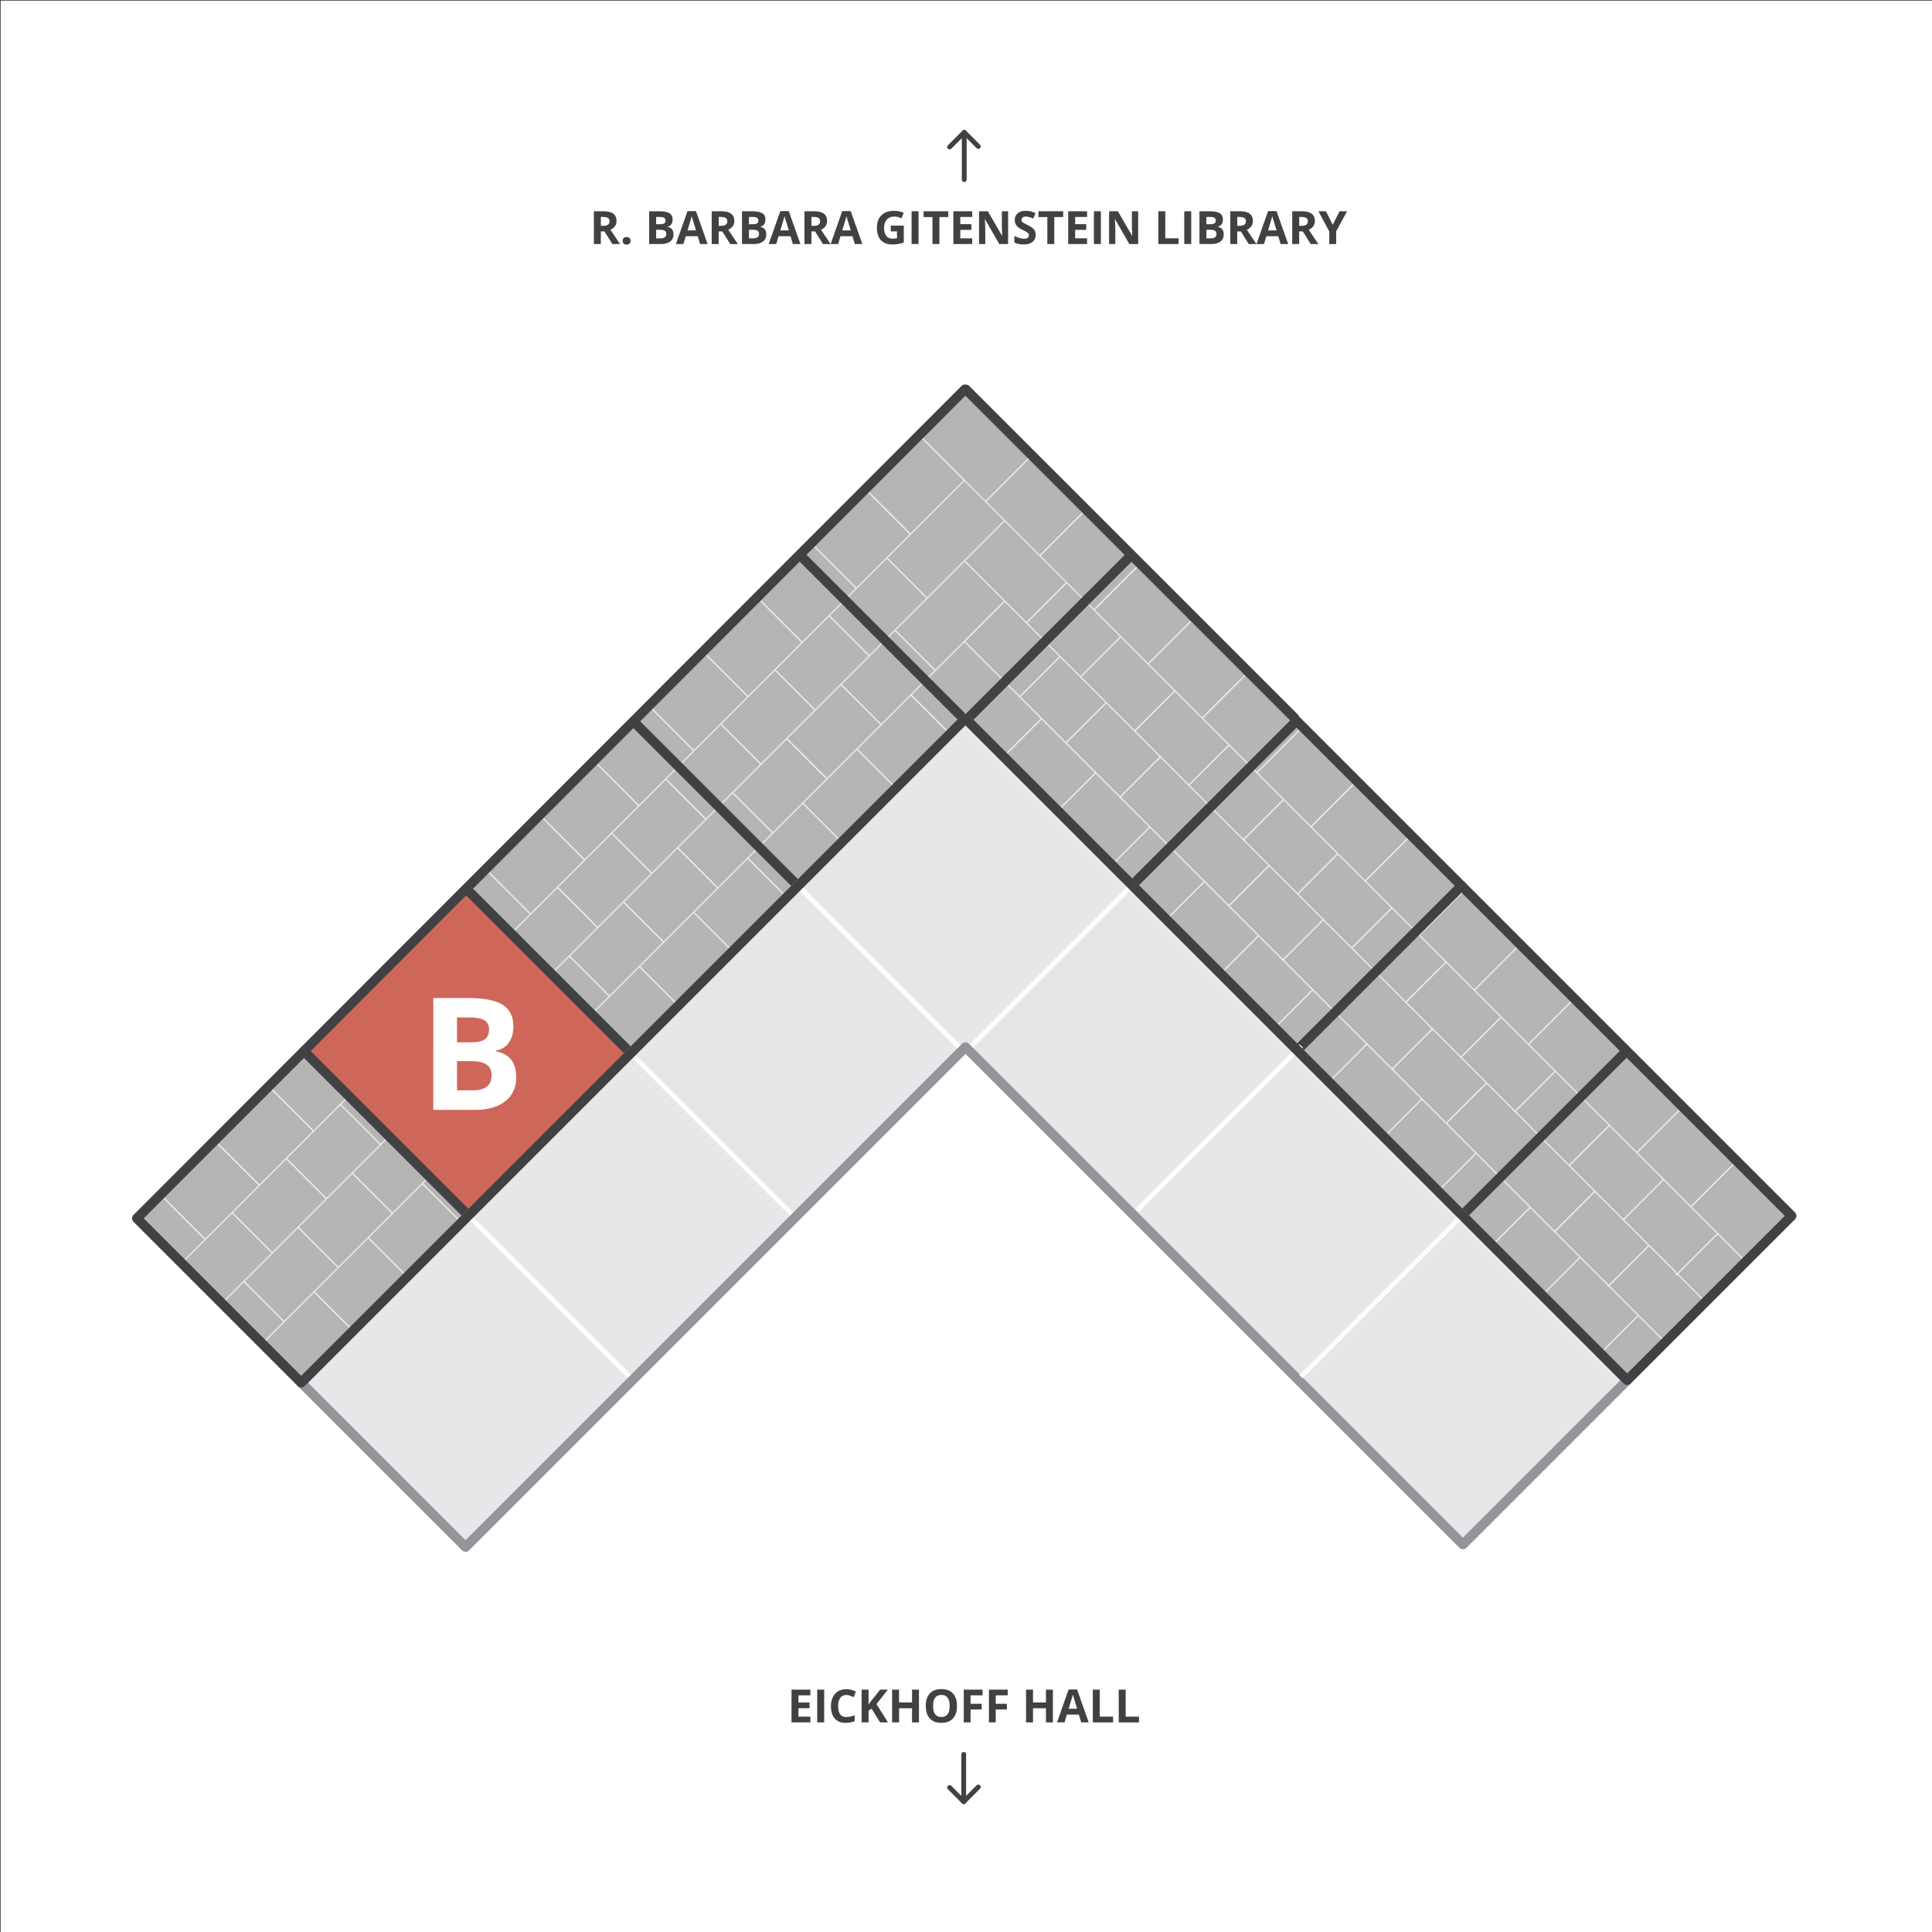 <?xml version="1.0" encoding="utf-8"?>
<!-- Generator: Adobe Illustrator 24.0.0, SVG Export Plug-In . SVG Version: 6.00 Build 0)  -->
<svg version="1.1" xmlns="http://www.w3.org/2000/svg" xmlns:xlink="http://www.w3.org/1999/xlink" x="0px" y="0px"
	 viewBox="0 0 799.92 799.92" style="enable-background:new 0 0 799.92 799.92;" xml:space="preserve">
<rect x="0" y="0" width="799.92" height="799.92" fill="#333333" stroke="none"/>
<style type="text/css">
	.st0{fill:#CCCCCB;stroke:#414042;stroke-width:4;stroke-linecap:round;stroke-linejoin:round;stroke-miterlimit:10;}
	.st1{fill:#F2F2F3;stroke:#414042;stroke-width:4;stroke-linecap:round;stroke-linejoin:round;stroke-miterlimit:10;}
	.st2{fill:#CE6759;}
	.st3{fill:#D8B5AF;}
	.st4{fill:#B5B5B6;}
	.st5{fill:#D8D8D8;}
	.st6{fill:#E6E7E8;}
	.st7{fill:none;stroke:#414042;stroke-width:6;stroke-miterlimit:10;}
	.st8{fill:#FFF200;}
	.st9{opacity:0.5;}
	.st10{opacity:0.5;fill:none;stroke:#FFFFFF;stroke-width:0.537;stroke-miterlimit:10;}
	.st11{opacity:0.5;fill:none;stroke:#FFFFFF;stroke-width:0.5;stroke-miterlimit:10;}
	.st12{opacity:0.9;fill:#FFFFFF;}
	.st13{opacity:0.75;fill:#FFFFFF;}
	.st14{fill:#FFFFFF;}
	.st15{fill:none;stroke:#414042;stroke-width:4;stroke-linecap:round;stroke-linejoin:round;stroke-miterlimit:10;}
	.st16{opacity:0.9;fill:none;stroke:#FFFFFF;stroke-width:2;stroke-miterlimit:10;}
	.st17{fill:#939598;}
	.st18{fill:#414042;}
	.st19{fill:#CE685A;stroke:#010101;stroke-width:3;stroke-linecap:round;stroke-linejoin:round;stroke-miterlimit:10;}
	.st20{fill:#B5B6B6;stroke:#010101;stroke-width:3;stroke-linecap:round;stroke-linejoin:round;stroke-miterlimit:10;}
	.st21{fill:#010101;}
	.st22{opacity:0.21;fill:none;stroke:#FFFFFF;stroke-width:0.5;stroke-miterlimit:10;}
	.st23{fill:none;stroke:#FFFFFF;stroke-width:0.5;stroke-miterlimit:10;}
	.st24{fill:#BCBEC0;}
	.st25{fill:#CE6759;stroke:#414042;stroke-width:4;stroke-linecap:round;stroke-linejoin:round;stroke-miterlimit:10;}
	.st26{fill:#B5B5B6;stroke:#414042;stroke-width:4;stroke-linecap:round;stroke-linejoin:round;stroke-miterlimit:10;}
	.st27{fill:#D8D8D8;stroke:#414042;stroke-width:4;stroke-linecap:round;stroke-linejoin:round;stroke-miterlimit:10;}
	.st28{fill:none;stroke:#424142;stroke-width:2;stroke-linecap:round;stroke-linejoin:round;stroke-miterlimit:10;}
	.st29{fill:#424142;}
</style>
<g id="Layer_2">
</g>
<g id="Layer_3">
</g>
<g id="Layer_1">
	<rect x="0.26" y="0.25" class="st14" width="800.26" height="800.26"/>
	<g>
		<polygon class="st4" points="399.73,297.48 673.72,571.47 741.79,503.41 535.83,297.45 535.99,297.29 399.91,161.22 
			399.75,161.37 399.54,161.17 263.67,297.45 56.68,504.45 124.72,572.49 		"/>
		<polygon class="st6" points="399.73,297.48 124.72,572.49 192.76,640.52 399.75,433.53 605.71,639.49 673.72,571.47 		"/>
		<g>
			<path class="st13" d="M722.65,522.55l0.35-0.35l-22.53-22.53l18.3-18.3l-0.38-0.38l-18.3,18.3l-22.04-22.04l18.46-18.46
				l-0.38-0.38l-18.46,18.46l-22.04-22.04l18.05-18.05l-0.38-0.38l-18.05,18.05l-22.04-22.04l18.27-18.27l-0.38-0.38l-18.27,18.27
				l-22.04-22.04l18.27-18.27l-0.38-0.38l-18.27,18.27l-22.4-22.4l17.88-17.88l-0.38-0.38l-17.88,17.88l-22.04-22.04l17.94-17.94
				l-0.38-0.38l-17.94,17.94l-22.04-22.04l17.69-17.69l-0.38-0.38l-17.69,17.69l-22.04-22.04l17.99-17.99l-0.38-0.38l-17.99,17.99
				l-22.22-22.22l17.72-17.72l-0.38-0.38l-17.72,17.72l-22.04-22.04l18.32-18.32l-0.38-0.38l-18.32,18.32l-22.04-22.04l17.52-17.52
				l-0.38-0.38l-17.53,17.53l-22.04-22.04l17.69-17.69l-0.38-0.38l-17.69,17.69l-22.04-22.04l17.77-17.77l-0.38-0.38l-17.77,17.77
				l-8.61-8.61l0.01-0.01l-18.23-18.23l-0.38,0.38l18.05,18.05L377,220.8l-18.27-18.27l-0.38,0.38l18.27,18.27l-22.04,22.04
				l-18.44-18.44l-0.38,0.38l18.44,18.44l-22.04,22.04l-18.02-18.03l-0.38,0.38l18.02,18.02l-22.04,22.04l-18.25-18.25l-0.38,0.38
				l18.25,18.25l-22.04,22.04l-18.24-18.25l-0.38,0.38l18.24,18.25l-22.4,22.4l-17.86-17.86l-0.38,0.38l17.86,17.86l-22.04,22.04
				l-17.92-17.91l-0.38,0.38l17.91,17.91L219.7,378.1l-17.67-17.67l-0.38,0.38l17.67,17.67l-22.04,22.04l-17.97-17.97l-0.38,0.38
				l17.97,17.97l-22.22,22.22l-17.69-17.7l-0.38,0.38l17.69,17.69l-22.04,22.04l-18.3-18.3l-0.38,0.38l18.3,18.3l-22.04,22.04
				l-17.5-17.5l-0.38,0.38l17.5,17.5l-22.04,22.04l-17.67-17.67l-0.38,0.38l17.67,17.67L85,512.8l-17.75-17.75l-0.38,0.38
				l17.75,17.75l-9.6,9.6l0.35,0.35l20.7-20.7l16.33,16.33l-20.42,20.42l0.35,0.35l8.64-8.64l16.33,16.33l-8.93,8.93l0.35,0.35
				l21.29-21.29l16.71,16.71l0.38-0.38l-16.71-16.71l22.04-22.04l16.71,16.71l0.38-0.38l-16.71-16.71l22.04-22.04l16.71,16.71
				l0.38-0.38l-16.71-16.71l22.04-22.04l16.71,16.71l0.38-0.38l-16.71-16.71l22.04-22.04l16.71,16.71l0.38-0.38l-16.71-16.71
				l44.64-44.64l16.71,16.71l0.38-0.38l-16.71-16.71l22.04-22.04l16.71,16.71l0.38-0.38l-16.71-16.71l22.04-22.04l16.71,16.71
				l0.38-0.38l-16.71-16.71l22.4-22.4l16.71,16.71l0.38-0.38l-16.71-16.71l22.04-22.04l16.71,16.71l0.38-0.38l-16.71-16.71
				l22.04-22.04l16.71,16.71l0.38-0.38l-16.71-16.71l21.74-21.74l31.6,31.6l-16.68,16.68l0.38,0.38l16.68-16.68l22.04,22.04
				l-16.68,16.68l0.38,0.38l16.68-16.68l22.04,22.04l-16.68,16.68l0.38,0.38l16.68-16.68l22.22,22.22l-16.68,16.68l0.38,0.38
				l16.68-16.68l22.04,22.04l-16.68,16.68l0.38,0.38l16.68-16.68l22.04,22.04l-16.68,16.68l0.38,0.38l16.68-16.68l22.04,22.04
				l-16.68,16.68l0.38,0.38l16.68-16.68l22.4,22.4l-16.68,16.68l0.38,0.38l16.68-16.68l22.04,22.04l-16.68,16.68l0.38,0.38
				l16.68-16.68l22.04,22.04l-16.68,16.68l0.38,0.38l16.68-16.68l20.29,20.29l-16.85,16.85l0.38,0.38l16.85-16.85l11.43,11.43
				l-0.22,0.22l0.38,0.38l0.22-0.22l11.92,11.92l-16.9,16.9l0.38,0.38l16.9-16.9l10.9,10.9l0.35-0.35l-23.2-23.2l16.33-16.33
				l11.39,11.39l-0.44,0.44l0.38,0.38l0.44-0.44l11.43,11.43l0.35-0.35l-11.43-11.43l16.33-16.33L722.65,522.55z M650.06,482.61
				l16.33-16.33l22.04,22.04l-16.33,16.33L650.06,482.61z M627.64,460.19l16.33-16.33l22.04,22.04l-16.33,16.33L627.64,460.19z
				 M605.22,437.77l16.24-16.24l-0.38-0.38l-16.24,16.24l-22.4-22.4l16.33-16.33l44.82,44.82l-16.33,16.33L605.22,437.77z
				 M560.02,392.57l16.33-16.33l22.04,22.04l-16.33,16.33L560.02,392.57z M537.6,370.15l16.33-16.33l22.04,22.04l-16.33,16.33
				L537.6,370.15z M515.18,347.73l16.33-16.33l22.04,22.04l-16.33,16.33L515.18,347.73z M470.16,302.71l16.33-16.33l22.04,22.04
				l-16.33,16.33L470.16,302.71z M447.74,280.29l16.33-16.33L486.1,286l-16.33,16.33L447.74,280.29z M399.66,232.21l16.33-16.33
				l25.28,25.28l-16.33,16.33L399.66,232.21z M399.14,232.02l-15.28,15.28l-16.33-16.33l31.78-31.78l16.33,16.33L399.14,232.02z
				 M383.48,247.68l-23.54,23.54l-16.33-16.33l23.54-23.54L383.48,247.68z M359.56,271.6l-22.04,22.04l-16.33-16.33l22.04-22.04
				L359.56,271.6z M337.14,294.02l-22.04,22.04l-16.22-16.22l-0.38,0.38l16.22,16.22l-22.4,22.4l-16.33-16.33l44.82-44.82
				L337.14,294.02z M291.94,339.23l-22.04,22.04l-16.33-16.33l22.04-22.04L291.94,339.23z M269.52,361.65l-22.04,22.04l-16.33-16.33
				l22.04-22.04L269.52,361.65z M247.1,384.07l-44.64,44.64l-16.33-16.33l44.64-44.64L247.1,384.07z M202.08,429.09l-22.04,22.04
				l-16.33-16.33l22.04-22.04L202.08,429.09z M179.66,451.51l-22.04,22.04l-16.33-16.33l22.04-22.04L179.66,451.51z M157.24,473.93
				l-22.04,22.04l-16.33-16.33l22.04-22.04L157.24,473.93z M145.82,486.05l16.33,16.33l-22.04,22.04l-16.33-16.33L145.82,486.05z
				 M146.2,485.67l22.04-22.04l16.33,16.33L162.53,502L146.2,485.67z M168.62,463.25l22.04-22.04l16.33,16.33l-22.04,22.04
				L168.62,463.25z M191.04,440.83l22.22-22.22l16.33,16.33l-22.22,22.22L191.04,440.83z M213.64,418.23l22.04-22.04l16.33,16.33
				l-22.04,22.04L213.64,418.23z M236.06,395.81l22.04-22.04l16.33,16.33l-22.04,22.04L236.06,395.81z M258.48,373.39l22.04-22.04
				l16.33,16.33l-22.04,22.04L258.48,373.39z M280.9,350.97l22.4-22.4l16.33,16.33l-22.4,22.4L280.9,350.97z M303.68,328.19
				l22.04-22.04l16.33,16.33l-22.04,22.04L303.68,328.19z M326.1,305.77l22.04-22.04l16.33,16.33l-22.04,22.04L326.1,305.77z
				 M348.52,283.35l22.04-22.04l16.33,16.33l-22.04,22.04L348.52,283.35z M370.94,260.93l28.37-28.37l16.3,16.3l-17.08,17.08
				l0.03,0.03l-11.28,11.28L370.94,260.93z M415.99,249.24l22.55,22.55l-16.33,16.33l-22.55-22.55L415.99,249.24z M425.32,257.87
				l16.33-16.33l22.04,22.04l-16.33,16.33L425.32,257.87z M508.9,308.8l22.22,22.22l-16.33,16.33l-22.22-22.22L508.9,308.8z
				 M96.45,502.06l22.04-22.04l16.33,16.33l-22.04,22.04L96.45,502.06z M101.36,530.51l22.04-22.04l16.33,16.33l-22.04,22.04
				L101.36,530.51z M431.27,297.17L431.27,297.17l-8.68-8.68l16.33-16.33l18.74,18.74l-16.33,16.33l-9.68-9.68l0,0L431.27,297.17z
				 M453.69,319.59L453.69,319.59l-11.98-11.98l16.33-16.33l22.04,22.04l-16.33,16.33l-9.68-9.68l0,0L453.69,319.59z M498.71,364.62
				L498.71,364.62l-22.22-22.22l0,0l-0.38-0.38l0,0l-11.98-11.98l16.33-16.33l44.64,44.64l-16.33,16.33l-9.68-9.68l0,0
				L498.71,364.62z M521.13,387.03L521.13,387.03l-11.98-11.98l16.33-16.33l22.04,22.04l-16.33,16.33l-9.68-9.68l0,0L521.13,387.03z
				 M543.55,409.45L543.55,409.45l-11.98-11.98l16.33-16.33l22.04,22.04l-16.33,16.33l-9.68-9.68l0,0L543.55,409.45z M565.97,431.87
				L565.97,431.87l-11.99-11.98l16.33-16.33l22.4,22.4l-16.33,16.33l-10.04-10.04l0,0L565.97,431.87z M588.75,454.66L588.75,454.66
				l-11.98-11.98l16.33-16.33l22.04,22.04l-16.33,16.33l-9.68-9.68l0,0L588.75,454.66z M611.17,477.08L611.17,477.08l-11.98-11.98
				l16.33-16.33l22.04,22.04l-16.33,16.33l-9.68-9.68l0,0L611.17,477.08z M633.59,499.5L633.59,499.5l-11.98-11.98l16.33-16.33
				l22.04,22.04l-16.33,16.33l-9.68-9.68l0,0L633.59,499.5z M666.06,531.98l-22.04-22.04l16.33-16.33l22.04,22.04L666.06,531.98z
				 M694.52,527.07l-22.04-22.04l16.33-16.33l22.04,22.04L694.52,527.07z"/>
		</g>
		
			<rect x="145.9" y="389.43" transform="matrix(0.707 -0.707 0.707 0.707 -251.566 264.77)" class="st2" width="95.84" height="93.25"/>
		<line class="st15" x1="125.89" y1="435.24" x2="193.92" y2="503.28"/>
		<line class="st16" x1="192.91" y1="502.26" x2="260.95" y2="570.3"/>
		<line class="st15" x1="401.66" y1="296.58" x2="467" y2="231.24"/>
		<line class="st15" x1="332.62" y1="231.24" x2="397.79" y2="296.41"/>
		<line class="st15" x1="263.64" y1="300.04" x2="330.4" y2="366.81"/>
		<line class="st16" x1="331.31" y1="367.72" x2="398.07" y2="434.48"/>
		<line class="st15" x1="194.39" y1="369.29" x2="261.15" y2="436.05"/>
		<line class="st16" x1="261.28" y1="436.18" x2="328.04" y2="502.95"/>
		<line class="st15" x1="468.93" y1="366.36" x2="536.38" y2="298.9"/>
		<line class="st16" x1="400.68" y1="434.61" x2="468.13" y2="367.15"/>
		<line class="st15" x1="537.07" y1="434.82" x2="605.14" y2="366.76"/>
		<line class="st16" x1="470.75" y1="501.15" x2="538.81" y2="433.08"/>
		<line class="st15" x1="605.84" y1="502.77" x2="672.85" y2="435.75"/>
		<path class="st17" d="M192.76,642.52c-0.51,0-1.02-0.2-1.41-0.59L123.3,573.9c-0.78-0.78-0.78-2.05,0-2.83l275.01-275.01
			c0.75-0.75,2.08-0.75,2.83,0l274,274c0.78,0.78,0.78,2.05,0,2.83l-68.01,68.01c-0.75,0.75-2.08,0.75-2.83,0L399.75,436.36
			L194.17,641.94C193.78,642.33,193.27,642.52,192.76,642.52z M127.55,572.49l65.21,65.21l205.58-205.58c0.75-0.75,2.08-0.75,2.83,0
			l204.54,204.54l65.19-65.19L399.73,300.31L127.55,572.49z"/>
		<g>
			<path class="st14" d="M179.39,413.22h14.42c6.57,0,11.34,0.93,14.31,2.8c2.97,1.87,4.45,4.84,4.45,8.92
				c0,2.77-0.65,5.04-1.95,6.81s-3.03,2.84-5.18,3.2v0.32c2.94,0.65,5.05,1.88,6.35,3.67c1.3,1.8,1.95,4.18,1.95,7.16
				c0,4.22-1.53,7.52-4.58,9.88c-3.05,2.37-7.2,3.55-12.44,3.55h-17.33V413.22z M189.22,431.57h5.7c2.66,0,4.59-0.41,5.78-1.24
				s1.79-2.19,1.79-4.09c0-1.77-0.65-3.05-1.95-3.82c-1.3-0.77-3.35-1.16-6.16-1.16h-5.16V431.57z M189.22,439.36v12.07h6.4
				c2.7,0,4.7-0.52,5.99-1.55c1.29-1.03,1.93-2.62,1.93-4.75c0-3.84-2.75-5.77-8.24-5.77H189.22z"/>
		</g>
		<line class="st16" x1="538.61" y1="569.99" x2="605.63" y2="502.97"/>
		<path class="st18" d="M124.72,574.49c-0.51,0-1.02-0.2-1.41-0.59l-68.04-68.04c-0.38-0.38-0.59-0.88-0.59-1.41
			s0.21-1.04,0.59-1.41l342.86-343.28c0.51-0.51,1.22-0.68,1.86-0.53c0.48,0.02,0.96,0.21,1.33,0.58L537.4,295.88
			c0.23,0.23,0.4,0.51,0.49,0.81L743.2,502c0.78,0.78,0.78,2.05,0,2.83l-68.06,68.06c-0.75,0.75-2.08,0.75-2.83,0L399.73,300.31
			L126.13,573.9C125.74,574.29,125.23,574.49,124.72,574.49z M59.51,504.45l65.21,65.21l273.59-273.59c0.75-0.75,2.08-0.75,2.83,0
			l272.58,272.58l65.24-65.24L534.42,298.87c-0.23-0.23-0.4-0.51-0.49-0.81L399.7,163.84L59.51,504.45z"/>
	</g>
	<g>
		<g>
			<g>
				<path class="st18" d="M335.53,713.13h-7.81v-13.56h7.81v2.36h-4.94v2.98h4.59v2.36h-4.59v3.5h4.94V713.13z"/>
				<path class="st18" d="M338.36,713.13v-13.56h2.88v13.56H338.36z"/>
				<path class="st18" d="M350.41,701.77c-1.08,0-1.92,0.41-2.51,1.22s-0.89,1.95-0.89,3.4c0,3.02,1.13,4.54,3.4,4.54
					c0.95,0,2.11-0.24,3.46-0.71v2.41c-1.11,0.46-2.36,0.7-3.73,0.7c-1.97,0-3.48-0.6-4.53-1.79c-1.05-1.2-1.57-2.92-1.57-5.15
					c0-1.41,0.26-2.64,0.77-3.71c0.51-1.06,1.25-1.87,2.21-2.44c0.96-0.57,2.09-0.85,3.38-0.85c1.32,0,2.64,0.32,3.97,0.96
					l-0.93,2.34c-0.51-0.24-1.02-0.45-1.53-0.63C351.41,701.85,350.9,701.77,350.41,701.77z"/>
				<path class="st18" d="M367.66,713.13h-3.27l-3.55-5.71l-1.22,0.87v4.84h-2.88v-13.56h2.88v6.21l1.13-1.6l3.67-4.61h3.19l-4.73,6
					L367.66,713.13z"/>
				<path class="st18" d="M380.49,713.13h-2.87v-5.85h-5.37v5.85h-2.88v-13.56h2.88v5.32h5.37v-5.32h2.87V713.13z"/>
				<path class="st18" d="M396.22,706.33c0,2.25-0.56,3.97-1.67,5.18c-1.11,1.21-2.71,1.81-4.79,1.81s-3.67-0.6-4.79-1.81
					c-1.11-1.21-1.67-2.94-1.67-5.2c0-2.26,0.56-3.98,1.67-5.17c1.12-1.19,2.72-1.79,4.8-1.79s3.68,0.6,4.78,1.8
					C395.67,702.35,396.22,704.08,396.22,706.33z M386.32,706.33c0,1.52,0.29,2.66,0.86,3.42s1.43,1.15,2.58,1.15
					c2.29,0,3.44-1.52,3.44-4.57c0-3.05-1.14-4.58-3.42-4.58c-1.14,0-2.01,0.38-2.59,1.15
					C386.61,703.67,386.32,704.81,386.32,706.33z"/>
				<path class="st18" d="M401.86,713.13h-2.83v-13.56h7.77v2.36h-4.95v3.5h4.6v2.35h-4.6V713.13z"/>
				<path class="st18" d="M412.29,713.13h-2.83v-13.56h7.77v2.36h-4.95v3.5h4.6v2.35h-4.6V713.13z"/>
				<path class="st18" d="M435.94,713.13h-2.87v-5.85h-5.37v5.85h-2.88v-13.56h2.88v5.32h5.37v-5.32h2.87V713.13z"/>
				<path class="st18" d="M447.66,713.13l-0.98-3.23h-4.95l-0.98,3.23h-3.1l4.79-13.62h3.52l4.81,13.62H447.66z M445.99,707.49
					c-0.91-2.93-1.42-4.58-1.54-4.96c-0.11-0.38-0.2-0.69-0.25-0.91c-0.2,0.79-0.79,2.75-1.75,5.87H445.99z"/>
				<path class="st18" d="M452.47,713.13v-13.56h2.88v11.19h5.5v2.38H452.47z"/>
				<path class="st18" d="M463.2,713.13v-13.56h2.88v11.19h5.5v2.38H463.2z"/>
			</g>
			<polyline class="st28" points="405.06,739.9 399.01,745.95 399.01,726.37 			"/>
			<line class="st28" x1="399.01" y1="745.95" x2="393.18" y2="740.12"/>
		</g>
		<g>
			<g>
				<path class="st29" d="M248.77,95.83v5.21h-2.88V87.47h3.95c1.84,0,3.21,0.34,4.09,1.01c0.88,0.67,1.33,1.69,1.33,3.06
					c0,0.8-0.22,1.51-0.66,2.13c-0.44,0.62-1.06,1.11-1.87,1.46c2.04,3.05,3.37,5.02,3.99,5.91h-3.19l-3.24-5.21H248.77z
					 M248.77,93.49h0.93c0.91,0,1.58-0.15,2.01-0.45c0.43-0.3,0.65-0.78,0.65-1.43c0-0.64-0.22-1.1-0.66-1.37
					c-0.44-0.27-1.13-0.41-2.05-0.41h-0.87V93.49z"/>
				<path class="st29" d="M257.82,99.71c0-0.52,0.14-0.91,0.42-1.18s0.68-0.4,1.22-0.4c0.51,0,0.91,0.14,1.19,0.41
					c0.28,0.27,0.42,0.66,0.42,1.17c0,0.49-0.14,0.87-0.43,1.15c-0.29,0.28-0.68,0.42-1.19,0.42c-0.52,0-0.92-0.14-1.21-0.41
					C257.96,100.6,257.82,100.21,257.82,99.71z"/>
				<path class="st29" d="M268.79,87.47h4.22c1.92,0,3.32,0.27,4.19,0.82c0.87,0.55,1.3,1.42,1.3,2.61c0,0.81-0.19,1.47-0.57,1.99
					c-0.38,0.52-0.89,0.83-1.52,0.94v0.09c0.86,0.19,1.48,0.55,1.86,1.08c0.38,0.53,0.57,1.22,0.57,2.1c0,1.24-0.45,2.2-1.34,2.89
					c-0.89,0.69-2.11,1.04-3.64,1.04h-5.08V87.47z M271.67,92.84h1.67c0.78,0,1.34-0.12,1.69-0.36s0.52-0.64,0.52-1.2
					c0-0.52-0.19-0.89-0.57-1.12c-0.38-0.23-0.98-0.34-1.8-0.34h-1.51V92.84z M271.67,95.13v3.54h1.87c0.79,0,1.38-0.15,1.75-0.46
					c0.38-0.3,0.57-0.77,0.57-1.39c0-1.13-0.8-1.69-2.41-1.69H271.67z"/>
				<path class="st29" d="M289.86,101.04l-0.98-3.23h-4.95l-0.98,3.23h-3.1l4.79-13.62h3.52l4.81,13.62H289.86z M288.19,95.39
					c-0.91-2.93-1.42-4.58-1.54-4.96c-0.11-0.38-0.2-0.69-0.25-0.91c-0.2,0.79-0.79,2.75-1.75,5.87H288.19z"/>
				<path class="st29" d="M297.55,95.83v5.21h-2.88V87.47h3.95c1.84,0,3.21,0.34,4.09,1.01s1.33,1.69,1.33,3.06
					c0,0.8-0.22,1.51-0.66,2.13c-0.44,0.62-1.06,1.11-1.86,1.46c2.04,3.05,3.37,5.02,3.99,5.91h-3.19l-3.24-5.21H297.55z
					 M297.55,93.49h0.93c0.91,0,1.58-0.15,2.01-0.45s0.65-0.78,0.65-1.43c0-0.64-0.22-1.1-0.66-1.37s-1.13-0.41-2.05-0.41h-0.87
					V93.49z"/>
				<path class="st29" d="M307.21,87.47h4.22c1.92,0,3.32,0.27,4.19,0.82c0.87,0.55,1.3,1.42,1.3,2.61c0,0.81-0.19,1.47-0.57,1.99
					c-0.38,0.52-0.89,0.83-1.52,0.94v0.09c0.86,0.19,1.48,0.55,1.86,1.08c0.38,0.53,0.57,1.22,0.57,2.1c0,1.24-0.45,2.2-1.34,2.89
					s-2.11,1.04-3.64,1.04h-5.07V87.47z M310.09,92.84h1.67c0.78,0,1.34-0.12,1.69-0.36c0.35-0.24,0.52-0.64,0.52-1.2
					c0-0.52-0.19-0.89-0.57-1.12c-0.38-0.23-0.98-0.34-1.8-0.34h-1.51V92.84z M310.09,95.13v3.54h1.87c0.79,0,1.38-0.15,1.75-0.46
					c0.38-0.3,0.57-0.77,0.57-1.39c0-1.13-0.8-1.69-2.41-1.69H310.09z"/>
				<path class="st29" d="M328.28,101.04l-0.98-3.23h-4.94l-0.98,3.23h-3.1l4.79-13.62h3.52l4.81,13.62H328.28z M326.61,95.39
					c-0.91-2.93-1.42-4.58-1.54-4.96c-0.11-0.38-0.2-0.69-0.25-0.91c-0.2,0.79-0.79,2.75-1.75,5.87H326.61z"/>
				<path class="st29" d="M335.96,95.83v5.21h-2.88V87.47h3.95c1.84,0,3.21,0.34,4.09,1.01c0.88,0.67,1.33,1.69,1.33,3.06
					c0,0.8-0.22,1.51-0.66,2.13c-0.44,0.62-1.06,1.11-1.87,1.46c2.04,3.05,3.37,5.02,3.99,5.91h-3.19l-3.24-5.21H335.96z
					 M335.96,93.49h0.93c0.91,0,1.58-0.15,2.01-0.45c0.43-0.3,0.65-0.78,0.65-1.43c0-0.64-0.22-1.1-0.66-1.37
					c-0.44-0.27-1.13-0.41-2.05-0.41h-0.87V93.49z"/>
				<path class="st29" d="M353.93,101.04l-0.98-3.23H348l-0.98,3.23h-3.1l4.79-13.62h3.52l4.81,13.62H353.93z M352.26,95.39
					c-0.91-2.93-1.42-4.58-1.54-4.96c-0.11-0.38-0.2-0.69-0.25-0.91c-0.2,0.79-0.79,2.75-1.75,5.87H352.26z"/>
				<path class="st29" d="M368.82,93.42h5.38v7.03c-0.87,0.28-1.69,0.48-2.46,0.6c-0.77,0.11-1.56,0.17-2.36,0.17
					c-2.05,0-3.61-0.6-4.69-1.8c-1.08-1.2-1.62-2.93-1.62-5.18c0-2.19,0.63-3.9,1.88-5.12c1.25-1.22,2.99-1.84,5.21-1.84
					c1.39,0,2.73,0.28,4.03,0.83l-0.96,2.3c-0.99-0.49-2.02-0.74-3.09-0.74c-1.24,0-2.24,0.42-2.99,1.25s-1.12,1.96-1.12,3.37
					c0,1.47,0.3,2.6,0.9,3.37c0.6,0.78,1.48,1.16,2.63,1.16c0.6,0,1.21-0.06,1.83-0.19v-2.83h-2.57V93.42z"/>
				<path class="st29" d="M377.43,101.04V87.47h2.88v13.56H377.43z"/>
				<path class="st29" d="M388.95,101.04h-2.88V89.87h-3.68v-2.39h10.24v2.39h-3.68V101.04z"/>
				<path class="st29" d="M402.54,101.04h-7.81V87.47h7.81v2.36h-4.94v2.98h4.59v2.36h-4.59v3.5h4.94V101.04z"/>
				<path class="st29" d="M417.4,101.04h-3.66l-5.9-10.26h-0.08c0.12,1.81,0.18,3.1,0.18,3.88v6.38h-2.57V87.47h3.63l5.89,10.16
					h0.06c-0.09-1.76-0.14-3.01-0.14-3.74v-6.42h2.59V101.04z"/>
				<path class="st29" d="M428.82,97.27c0,1.22-0.44,2.19-1.32,2.89c-0.88,0.71-2.11,1.06-3.68,1.06c-1.45,0-2.73-0.27-3.84-0.82
					v-2.67c0.92,0.41,1.69,0.7,2.32,0.86c0.63,0.17,1.21,0.25,1.74,0.25c0.63,0,1.12-0.12,1.45-0.36c0.34-0.24,0.51-0.6,0.51-1.08
					c0-0.27-0.07-0.5-0.22-0.71s-0.37-0.41-0.65-0.6c-0.29-0.19-0.87-0.5-1.76-0.92c-0.83-0.39-1.45-0.76-1.87-1.12
					s-0.75-0.78-0.99-1.25c-0.25-0.48-0.37-1.03-0.37-1.67c0-1.2,0.41-2.14,1.22-2.83s1.94-1.03,3.37-1.03
					c0.71,0,1.38,0.08,2.02,0.25c0.64,0.17,1.31,0.4,2.01,0.71l-0.93,2.24c-0.72-0.3-1.32-0.5-1.79-0.62
					c-0.47-0.12-0.94-0.18-1.4-0.18c-0.54,0-0.96,0.13-1.25,0.38c-0.29,0.25-0.44,0.58-0.44,0.99c0,0.25,0.06,0.48,0.18,0.66
					c0.12,0.19,0.3,0.37,0.56,0.55c0.26,0.18,0.86,0.49,1.82,0.95c1.27,0.61,2.14,1.21,2.61,1.82
					C428.58,95.64,428.82,96.38,428.82,97.27z"/>
				<path class="st29" d="M436.51,101.04h-2.88V89.87h-3.68v-2.39h10.24v2.39h-3.68V101.04z"/>
				<path class="st29" d="M450.09,101.04h-7.81V87.47h7.81v2.36h-4.94v2.98h4.59v2.36h-4.59v3.5h4.94V101.04z"/>
				<path class="st29" d="M452.92,101.04V87.47h2.88v13.56H452.92z"/>
				<path class="st29" d="M471.24,101.04h-3.66l-5.9-10.26h-0.08c0.12,1.81,0.18,3.1,0.18,3.88v6.38h-2.57V87.47h3.63l5.89,10.16
					h0.06c-0.09-1.76-0.14-3.01-0.14-3.74v-6.42h2.59V101.04z"/>
				<path class="st29" d="M479.59,101.04V87.47h2.88v11.19h5.5v2.38H479.59z"/>
				<path class="st29" d="M490.33,101.04V87.47h2.88v13.56H490.33z"/>
				<path class="st29" d="M496.62,87.47h4.22c1.92,0,3.32,0.27,4.19,0.82c0.87,0.55,1.3,1.42,1.3,2.61c0,0.81-0.19,1.47-0.57,1.99
					c-0.38,0.52-0.89,0.83-1.52,0.94v0.09c0.86,0.19,1.48,0.55,1.86,1.08c0.38,0.53,0.57,1.22,0.57,2.1c0,1.24-0.45,2.2-1.34,2.89
					s-2.11,1.04-3.64,1.04h-5.07V87.47z M499.49,92.84h1.67c0.78,0,1.34-0.12,1.69-0.36c0.35-0.24,0.52-0.64,0.52-1.2
					c0-0.52-0.19-0.89-0.57-1.12c-0.38-0.23-0.98-0.34-1.8-0.34h-1.51V92.84z M499.49,95.13v3.54h1.87c0.79,0,1.38-0.15,1.75-0.46
					c0.38-0.3,0.57-0.77,0.57-1.39c0-1.13-0.8-1.69-2.41-1.69H499.49z"/>
				<path class="st29" d="M512.26,95.83v5.21h-2.88V87.47h3.95c1.84,0,3.21,0.34,4.09,1.01s1.33,1.69,1.33,3.06
					c0,0.8-0.22,1.51-0.66,2.13c-0.44,0.62-1.06,1.11-1.86,1.46c2.04,3.05,3.37,5.02,3.99,5.91h-3.19l-3.24-5.21H512.26z
					 M512.26,93.49h0.93c0.91,0,1.58-0.15,2.01-0.45s0.65-0.78,0.65-1.43c0-0.64-0.22-1.1-0.66-1.37s-1.13-0.41-2.05-0.41h-0.87
					V93.49z"/>
				<path class="st29" d="M530.23,101.04l-0.98-3.23h-4.94l-0.98,3.23h-3.1l4.79-13.62h3.52l4.81,13.62H530.23z M528.56,95.39
					c-0.91-2.93-1.42-4.58-1.54-4.96c-0.11-0.38-0.2-0.69-0.25-0.91c-0.2,0.79-0.79,2.75-1.75,5.87H528.56z"/>
				<path class="st29" d="M537.91,95.83v5.21h-2.88V87.47h3.95c1.84,0,3.21,0.34,4.09,1.01c0.88,0.67,1.33,1.69,1.33,3.06
					c0,0.8-0.22,1.51-0.66,2.13c-0.44,0.62-1.06,1.11-1.87,1.46c2.04,3.05,3.37,5.02,3.99,5.91h-3.19l-3.24-5.21H537.91z
					 M537.91,93.49h0.93c0.91,0,1.58-0.15,2.01-0.45c0.43-0.3,0.65-0.78,0.65-1.43c0-0.64-0.22-1.1-0.66-1.37
					c-0.44-0.27-1.13-0.41-2.05-0.41h-0.87V93.49z"/>
				<path class="st29" d="M551.8,93.06l2.83-5.58h3.1l-4.5,8.28v5.28h-2.86v-5.19l-4.5-8.38h3.12L551.8,93.06z"/>
			</g>
			<polyline class="st28" points="393.18,60.86 399.23,54.81 399.23,74.38 			"/>
			<line class="st28" x1="399.23" y1="54.81" x2="405.06" y2="60.64"/>
		</g>
	</g>
</g>
</svg>
